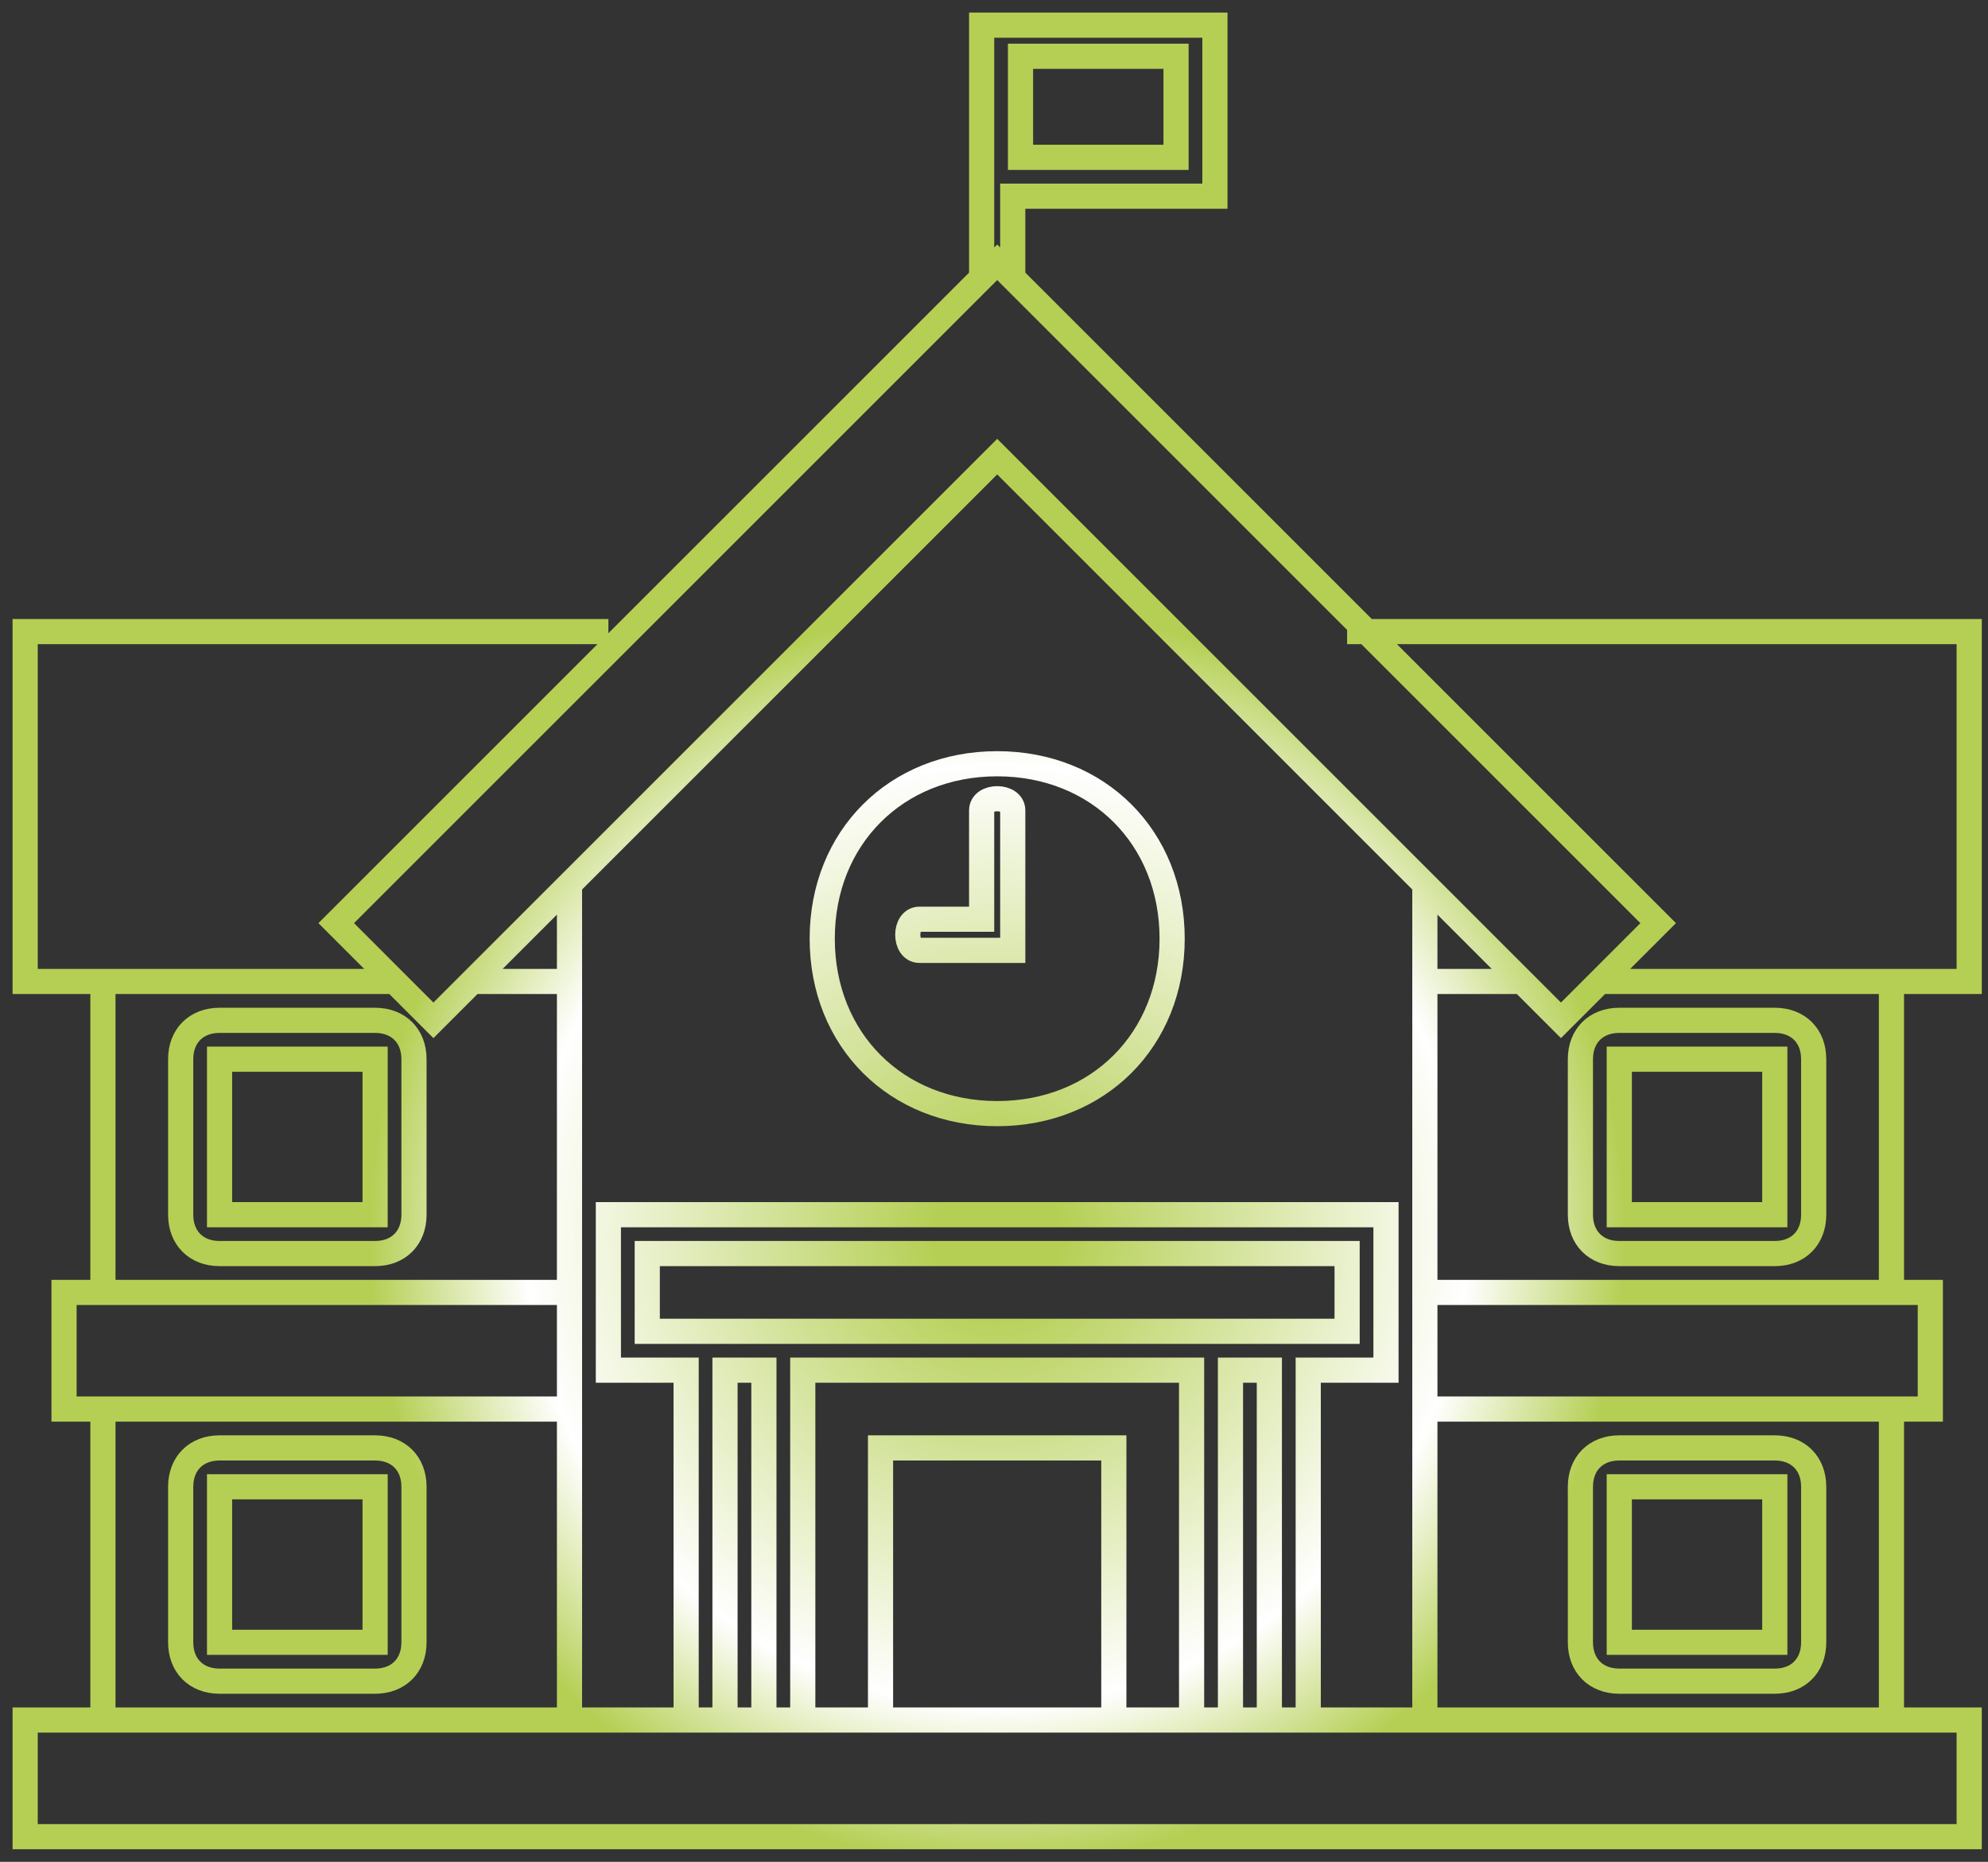 <svg width="79" height="74" viewBox="0 0 79 74" fill="none" xmlns="http://www.w3.org/2000/svg">
<rect x="0" y="0" width="79" height="74" fill="#333333" stroke="none"/>
<path d="M4.09 68.365H1V73H78.253V68.365H75.163M4.09 68.365V56.004M4.09 68.365H22.631M4.09 56.004H22.631M4.09 56.004H2.545V51.369H4.09M22.631 56.004V68.365M22.631 56.004V51.369M22.631 68.365H27.266M22.631 51.369H4.09M22.631 51.369V39.009M4.09 51.369V39.009M4.09 39.009H1V25.103H24.176M4.09 39.009H15.678M22.631 39.009H18.768M22.631 39.009V35.146M75.163 68.365V56.004M75.163 68.365H56.622M75.163 56.004H56.622M75.163 56.004H76.708V51.369H75.163M56.622 56.004V68.365M56.622 56.004V51.369M56.622 68.365H51.987M56.622 39.009V51.369M56.622 39.009H60.485M56.622 39.009V35.146M75.163 39.009V51.369M75.163 39.009H78.253V25.103H53.532M75.163 39.009H63.575M75.163 51.369H56.622M34.991 68.365V57.549H44.262V68.365M34.991 68.365H44.262M34.991 68.365H33.446H31.901M44.262 68.365H45.807H47.352M30.356 68.365V54.459H28.811V68.365M30.356 68.365H28.811M30.356 68.365H31.901M28.811 68.365H27.266M48.897 68.365V54.459H50.442V68.365M48.897 68.365H50.442M48.897 68.365H47.352M50.442 68.365H51.987M31.901 68.365V54.459H47.352V68.365M27.266 68.365V54.459H24.176V48.279H55.077V54.459H51.987V68.365M15.678 39.009L13.361 36.691L39.009 11.043M15.678 39.009L17.223 40.554L18.768 39.009M18.768 39.009L22.631 35.146M60.485 39.009L62.03 40.554L63.575 39.009M60.485 39.009L56.622 35.146M63.575 39.009L65.893 36.691L40.245 11.043M22.631 35.146L39.627 18.15L56.622 35.146M39.009 11.043L39.627 10.425L40.245 11.043M39.009 11.043V1H48.279V7.798H40.245V11.043M25.721 52.914V49.824H53.532V52.914H25.721ZM39.627 30.356C35.609 30.356 32.674 33.292 32.674 37.309C32.674 41.326 35.609 44.262 39.627 44.262C43.644 44.262 46.579 41.326 46.579 37.309C46.579 33.292 43.644 30.356 39.627 30.356ZM36.536 36.536C35.919 36.536 35.919 37.773 36.536 37.773H40.245V32.21C40.245 31.592 39.009 31.592 39.009 32.21V36.536H36.536ZM40.554 2.236V6.253H46.734V2.236H40.554ZM8.725 42.099V48.279H14.906V42.099H8.725ZM7.18 48.279C7.18 49.206 7.798 49.824 8.725 49.824H14.906C15.833 49.824 16.451 49.206 16.451 48.279V42.099C16.451 41.172 15.833 40.554 14.906 40.554H8.725C7.798 40.554 7.18 41.172 7.18 42.099V48.279ZM8.725 59.094V65.275H14.906V59.094H8.725ZM7.18 65.275C7.18 66.202 7.798 66.82 8.725 66.82H14.906C15.833 66.82 16.451 66.202 16.451 65.275V59.094C16.451 58.167 15.833 57.549 14.906 57.549H8.725C7.798 57.549 7.18 58.167 7.18 59.094V65.275ZM64.348 59.094V65.275H70.528V59.094H64.348ZM62.803 65.275C62.803 66.202 63.421 66.82 64.348 66.82H70.528C71.455 66.82 72.073 66.202 72.073 65.275V59.094C72.073 58.167 71.455 57.549 70.528 57.549H64.348C63.421 57.549 62.803 58.167 62.803 59.094V65.275ZM64.348 42.099V48.279H70.528V42.099H64.348ZM62.803 48.279C62.803 49.206 63.421 49.824 64.348 49.824H70.528C71.455 49.824 72.073 49.206 72.073 48.279V42.099C72.073 41.172 71.455 40.554 70.528 40.554H64.348C63.421 40.554 62.803 41.172 62.803 42.099V48.279Z" stroke="url(#paint0_angular_223_16932)"/>
<defs>
<radialGradient id="paint0_angular_223_16932" cx="-.5" cy="0" r="1" gradientUnits="userSpaceOnUse" gradientTransform="translate(39.627 61.621) rotate(90) scale(25 25)">
<stop offset="0.1" stop-color="#B5CF54"/>
<stop offset="0.75" stop-color="white"/>
<stop offset="1" stop-color="#B5CF54"/>
</radialGradient>
</defs>
</svg>